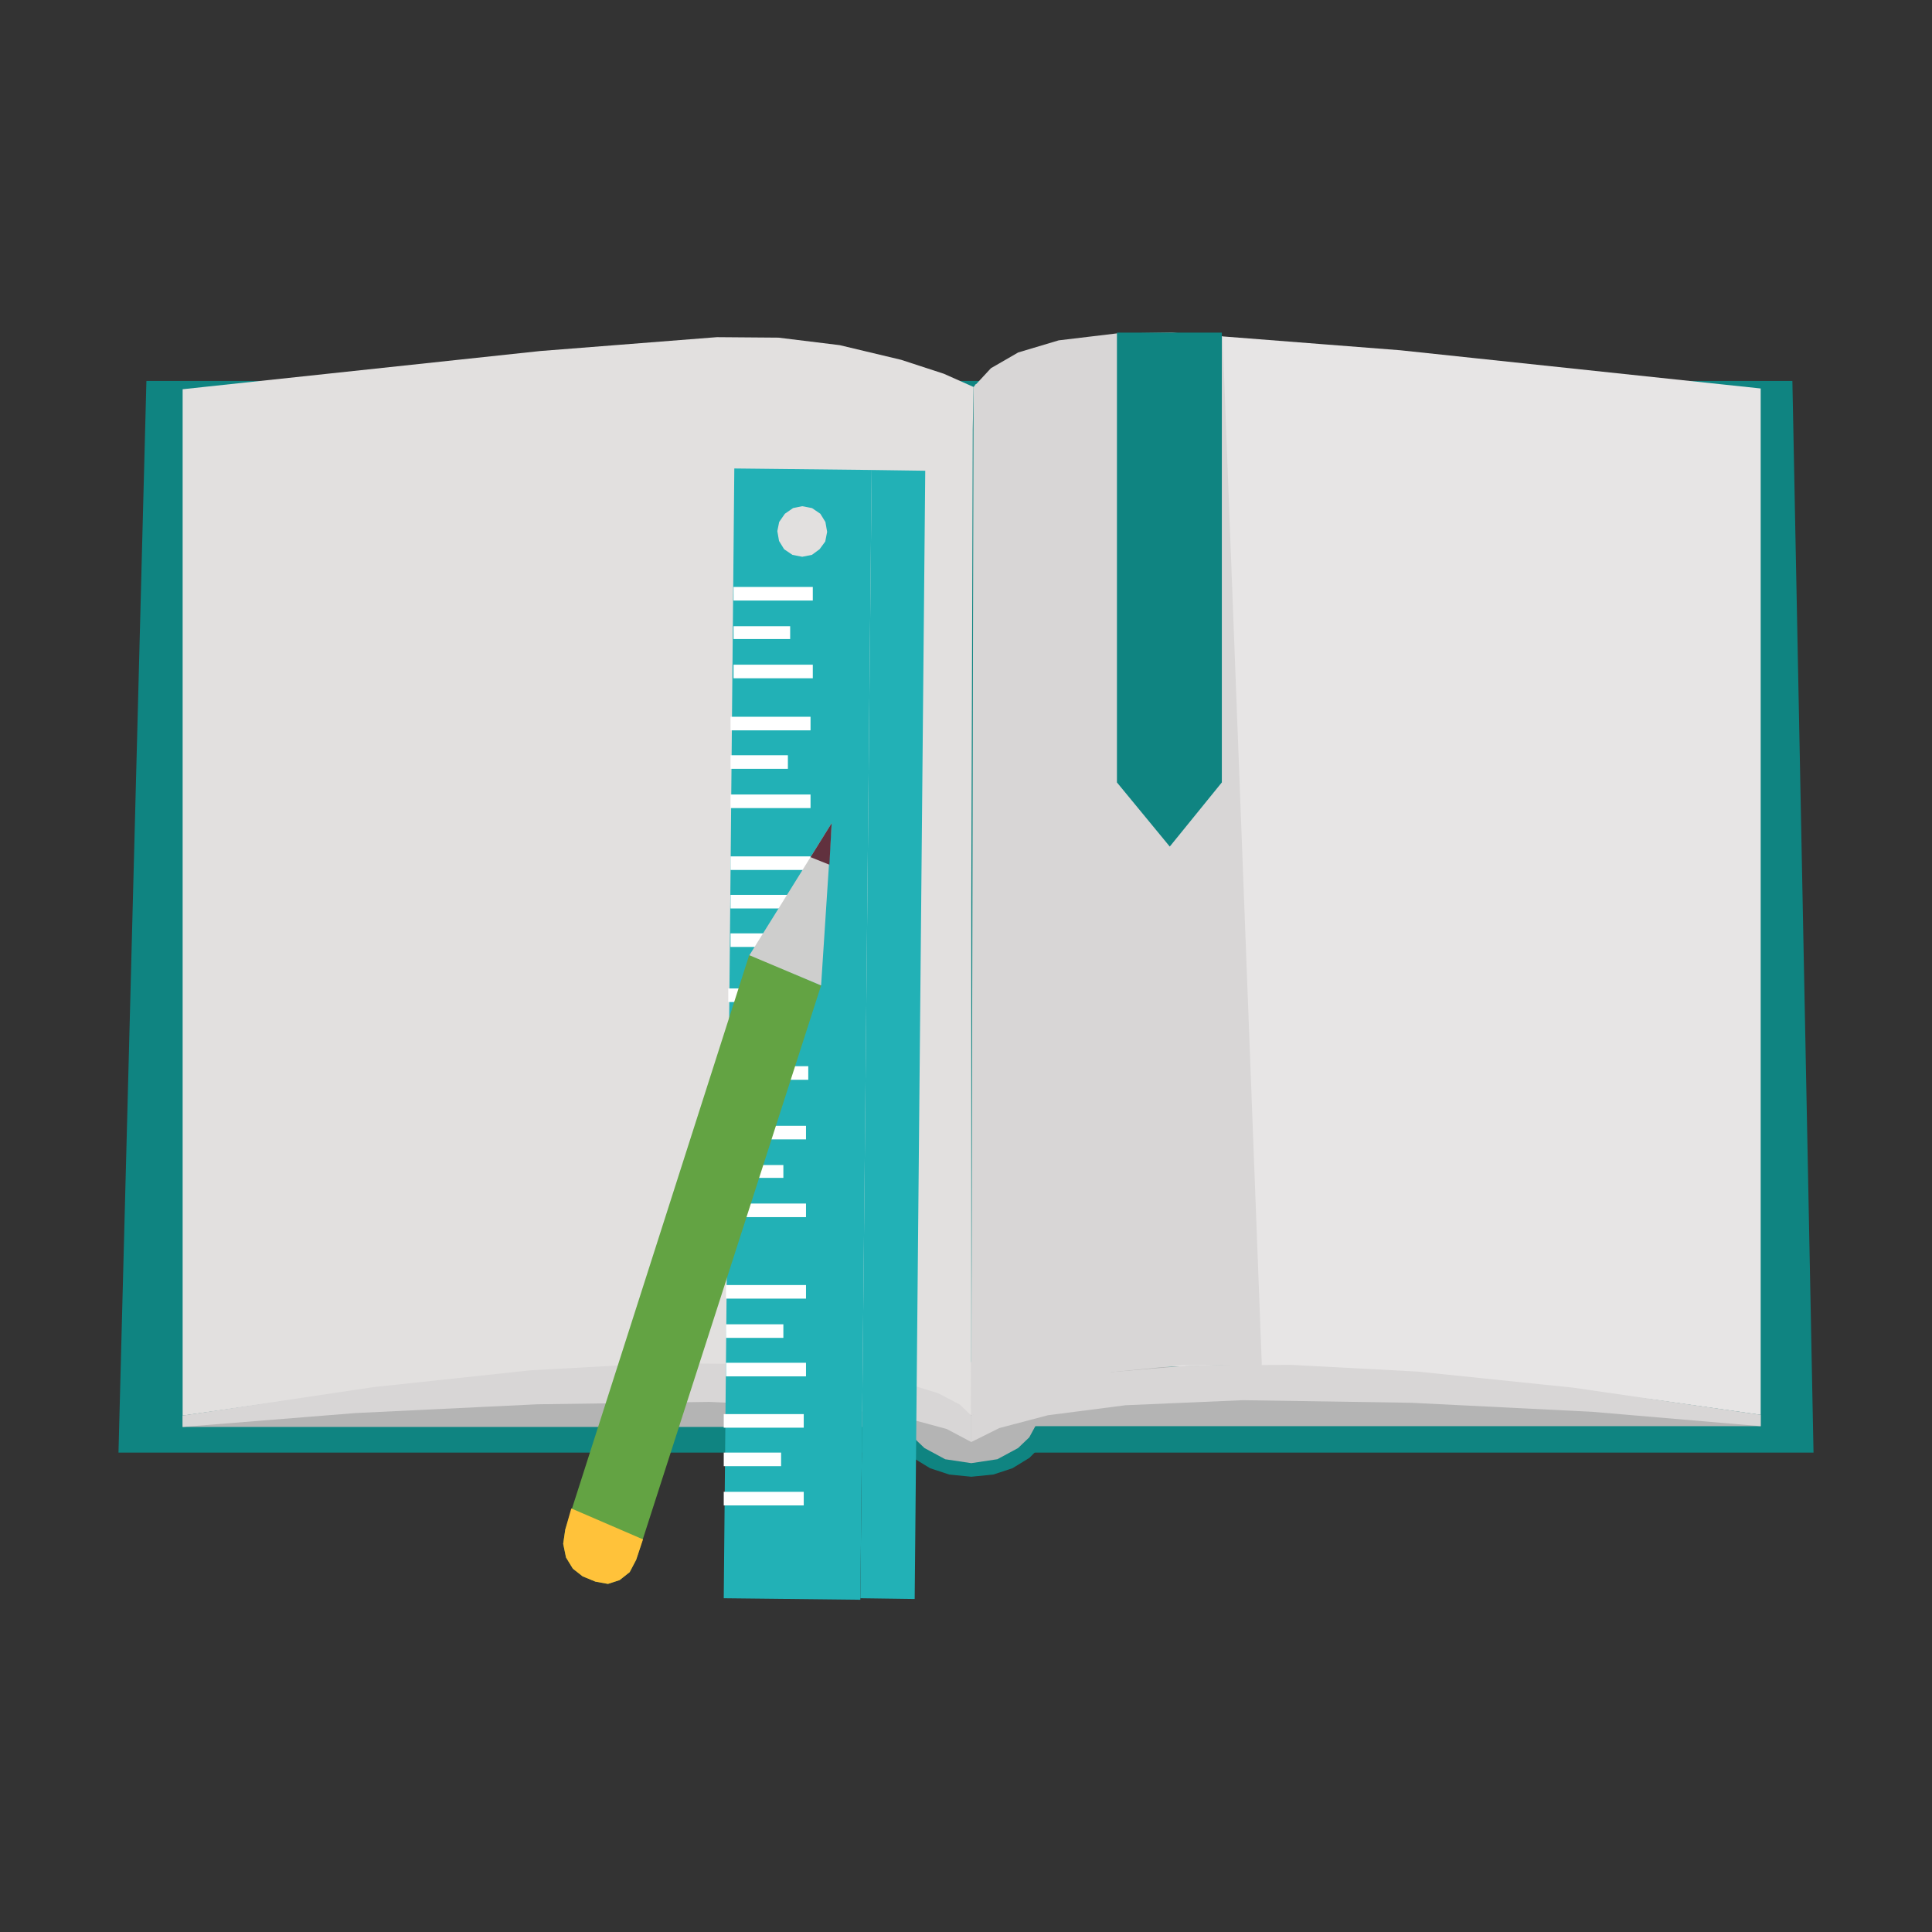 <?xml version="1.0" standalone="no"?><!DOCTYPE svg PUBLIC "-//W3C//DTD SVG 1.1//EN" "http://www.w3.org/Graphics/SVG/1.1/DTD/svg11.dtd"><svg height="1024" node-id="1" sillyvg="true" template-height="1024" template-width="1024" version="1.1" viewBox="0 0 1024 1024" width="1024" xmlns="http://www.w3.org/2000/svg" xmlns:xlink="http://www.w3.org/1999/xlink"><rect x="0" y="0" width="1024" height="1024" fill="#333333" stroke="none"/><defs node-id="160"></defs><g node-id="588"><g node-id="627"><g node-id="666"><path d="M 237.60 291.90 L 233.39 283.46 L 232.80 274.30 L 235.56 265.87 L 241.60 258.70 L 250.04 254.49 L 259.20 253.90 L 267.90 256.70 L 274.80 262.70 L 336.40 341.90 L 339.31 347.42 L 340.00 353.50 L 338.13 358.95 L 334.00 363.50 L 328.48 366.41 L 322.40 367.10 L 316.61 365.21 L 312.00 361.10 L 254.00 286.30 L 251.34 284.51 L 248.00 285.50 L 246.30 288.67 L 247.60 291.50 L 305.60 366.30 L 312.56 372.28 L 321.60 375.10 L 330.76 374.51 L 339.20 370.30 L 345.18 363.34 L 348.00 354.30 L 347.41 345.14 L 343.20 336.70 L 281.60 257.50 L 272.32 249.31 L 260.40 245.50 L 247.53 246.32 L 236.40 251.90 L 228.49 260.93 L 224.40 273.50 L 225.53 286.30 L 231.20 297.10 L 301.20 386.70 L 308.14 393.97 L 316.80 398.88 L 327.60 401.50 L 332.40 401.90 L 345.29 399.80 L 356.80 393.50 L 364.37 386.06 L 369.38 377.24 L 372.00 366.70 L 371.95 356.10 L 369.18 346.49 L 363.60 337.50 L 322.00 283.90 L 318.80 281.89 L 316.00 283.10 L 314.00 286.04 L 315.20 289.10 L 357.20 342.70 L 362.81 353.73 L 363.60 365.90 L 359.55 377.78 L 351.60 386.70 L 340.85 392.38 L 328.40 393.50 L 317.09 389.75 L 307.60 381.50 L 237.60 291.90 Z" fill="#d82426" fill-rule="nonzero" group-id="1,40,79" node-id="168" stroke="none" target-height="156.4" target-width="147.6" target-x="224.4" target-y="245.5"></path></g></g></g><g node-id="589"><g node-id="628"><g node-id="667"><path d="M 484.00 724.70 L 476.69 732.07 L 472.57 739.97 L 471.20 748.70 L 472.57 757.43 L 476.69 765.33 L 484.00 772.70 L 492.98 778.20 L 503.14 781.54 L 514.80 782.70 L 526.46 781.54 L 536.62 778.20 L 545.60 772.70 L 552.91 765.33 L 557.03 757.43 L 558.40 748.70 L 557.03 739.97 L 552.91 732.07 L 545.60 724.70 L 536.62 719.20 L 526.46 715.86 L 514.80 714.70 L 503.14 715.86 L 492.98 719.20 L 484.00 724.70 Z" fill="#0f8481" fill-rule="nonzero" group-id="2,41,80" node-id="179" stroke="none" target-height="68" target-width="87.2" target-x="471.2" target-y="714.7"></path></g></g></g><g node-id="590"><g node-id="629"><g node-id="668"><path d="M 961.20 769.90 L 950.00 201.90 L 77.60 201.90 L 62.80 769.90 L 961.20 769.90 Z" fill="#0f8481" fill-rule="nonzero" group-id="3,42,81" node-id="190" stroke="none" target-height="568" target-width="898.4" target-x="62.8" target-y="201.9"></path></g></g></g><g node-id="591"><g node-id="630"><g node-id="669"><path d="M 490.00 729.90 L 484.07 735.57 L 480.72 741.74 L 479.60 748.70 L 480.72 755.66 L 484.07 761.83 L 490.00 767.50 L 500.97 773.43 L 514.80 775.50 L 528.63 773.42 L 539.60 767.50 L 545.53 761.83 L 548.88 755.66 L 550.00 748.70 L 548.88 741.74 L 545.53 735.56 L 539.60 729.90 L 528.63 723.98 L 514.80 721.90 L 500.97 723.98 L 490.00 729.90 Z" fill="#b4b4b4" fill-rule="nonzero" group-id="4,43,82" node-id="201" stroke="none" target-height="53.6" target-width="70.4" target-x="479.6" target-y="721.9"></path></g></g></g><g node-id="592"><g node-id="631"><g node-id="670"><path d="M 648.00 178.30 L 615.66 178.53 L 584.13 182.40 L 553.20 189.90 L 516.80 203.90 L 517.09 226.29 L 516.40 477.50 L 514.80 749.90 L 536.00 739.10 L 565.32 730.09 L 598.00 725.10 L 648.17 723.54 L 717.47 726.01 L 810.40 733.90 L 877.28 741.93 L 933.20 749.90 L 933.20 205.90 L 742.21 185.65 L 648.00 178.30 Z" fill="#e7e5e5" fill-rule="nonzero" group-id="5,44,83" node-id="212" stroke="none" target-height="571.6" target-width="418.4" target-x="514.8" target-y="178.3"></path></g></g></g><g node-id="593"><g node-id="632"><g node-id="671"><path d="M 810.40 733.90 L 717.47 726.01 L 648.17 723.54 L 598.00 725.10 L 565.32 730.09 L 536.00 739.10 L 514.80 749.90 L 514.80 755.90 L 933.20 755.90 L 933.20 749.90 L 877.28 741.93 L 810.40 733.90 Z" fill="#b4b4b4" fill-rule="nonzero" group-id="6,45,84" node-id="223" stroke="none" target-height="32.36" target-width="418.4" target-x="514.8" target-y="723.54"></path></g></g></g><g node-id="594"><g node-id="633"><g node-id="672"><path d="M 477.60 190.70 L 445.08 182.94 L 412.61 178.96 L 380.00 178.70 L 286.34 186.05 L 96.80 206.30 L 96.80 750.30 L 152.67 742.33 L 219.20 734.30 L 311.84 726.42 L 381.19 723.94 L 431.60 725.50 L 464.28 730.49 L 493.60 739.50 L 506.62 745.37 L 514.80 750.30 L 514.80 478.30 L 515.58 227.46 L 516.00 205.10 L 500.26 198.10 L 477.60 190.70 Z" fill="#e2e0df" fill-rule="nonzero" group-id="7,46,85" node-id="234" stroke="none" target-height="571.6" target-width="419.2" target-x="96.8" target-y="178.7"></path></g></g></g><g node-id="595"><g node-id="634"><g node-id="673"><path d="M 96.80 750.30 L 96.80 756.30 L 514.80 756.30 L 514.80 750.30 L 506.62 745.37 L 493.60 739.50 L 464.28 730.49 L 431.60 725.50 L 381.19 723.94 L 311.84 726.42 L 219.20 734.30 L 152.67 742.33 L 96.80 750.30 Z" fill="#b4b4b4" fill-rule="nonzero" group-id="8,47,86" node-id="245" stroke="none" target-height="32.36" target-width="418" target-x="96.8" target-y="723.94"></path></g></g></g><g node-id="596"><g node-id="635"><g node-id="674"><path d="M 592.00 176.70 L 561.15 180.39 L 539.67 186.81 L 525.22 195.15 L 516.00 205.10 L 514.80 750.30 L 554.40 734.70 L 589.35 727.23 L 627.35 723.54 L 668.80 723.90 L 648.00 178.30 L 621.19 176.31 L 592.00 176.70 Z" fill="#d8d6d6" fill-rule="nonzero" group-id="9,48,87" node-id="256" stroke="none" target-height="573.99" target-width="154" target-x="514.8" target-y="176.31"></path></g></g></g><g node-id="597"><g node-id="636"><g node-id="675"><path d="M 647.60 176.30 L 592.00 176.30 L 592.00 414.70 L 620.00 448.70 L 647.60 414.70 L 647.60 176.30 Z" fill="#0f8481" fill-rule="nonzero" group-id="10,49,88" node-id="267" stroke="none" target-height="272.4" target-width="55.6" target-x="592" target-y="176.3"></path></g></g></g><g node-id="598"><g node-id="637"><g node-id="676"><path d="M 96.80 750.30 L 96.80 756.30 L 188.41 748.95 L 284.80 744.30 L 376.00 743.04 L 437.98 745.74 L 477.87 750.92 L 501.78 757.40 L 514.80 764.30 L 514.80 750.30 L 508.75 744.46 L 497.19 738.42 L 477.49 732.36 L 446.40 726.70 L 403.36 722.97 L 348.98 722.54 L 281.24 726.29 L 197.97 735.19 L 96.80 750.30 Z" fill="#d8d6d6" fill-rule="nonzero" group-id="11,50,89" node-id="278" stroke="none" target-height="41.76" target-width="418" target-x="96.8" target-y="722.54"></path></g></g></g><g node-id="599"><g node-id="638"><g node-id="677"><path d="M 514.80 750.30 L 514.80 764.30 L 529.67 756.90 L 555.42 750.11 L 596.63 744.80 L 658.73 742.13 L 748.00 743.50 L 843.75 748.27 L 933.20 755.90 L 933.20 749.90 L 833.68 735.47 L 751.26 726.96 L 683.78 723.38 L 629.18 723.83 L 585.60 727.50 L 551.03 733.98 L 528.40 741.90 L 514.80 750.30 Z" fill="#d8d6d6" fill-rule="nonzero" group-id="12,51,90" node-id="289" stroke="none" target-height="40.92" target-width="418.4" target-x="514.8" target-y="723.38"></path></g></g></g><g node-id="600"><g node-id="639"><g node-id="678"><path d="M 462.00 249.10 L 389.20 248.30 L 383.60 847.10 L 456.00 847.90 L 462.00 249.10 M 415.60 291.10 L 412.91 286.72 L 412.00 281.50 L 412.98 276.65 L 416.00 272.30 L 420.35 269.28 L 425.20 268.30 L 430.39 269.30 L 434.80 272.30 L 437.49 276.68 L 438.40 281.90 L 437.39 287.02 L 434.40 291.10 L 430.32 294.09 L 425.20 295.10 L 420.01 294.10 L 415.60 291.10 Z" fill="#22b1b6" fill-rule="nonzero" group-id="13,52,91" node-id="300" stroke="none" target-height="599.6" target-width="78.4" target-x="383.6" target-y="248.3"></path></g></g></g><g node-id="601"><g node-id="640"><g node-id="679"><path d="M 490.40 249.50 L 462.00 249.10 L 456.00 847.10 L 484.80 847.50 L 490.40 249.50 Z" fill="#22b1b6" fill-rule="nonzero" group-id="14,53,92" node-id="311" stroke="none" target-height="598.4" target-width="34.4" target-x="456" target-y="249.1"></path></g></g></g><g node-id="602"><g node-id="641"><g node-id="680"><path d="M 430.80 318.30 L 430.80 311.10 L 388.80 311.10 L 388.80 318.30 L 430.80 318.30 Z" fill="#ffffff" fill-rule="nonzero" group-id="15,54,93" node-id="322" stroke="none" target-height="7.2" target-width="42" target-x="388.8" target-y="311.1"></path></g></g></g><g node-id="603"><g node-id="642"><g node-id="681"><path d="M 418.80 338.70 L 418.80 331.90 L 388.80 331.90 L 388.80 338.70 L 418.80 338.70 Z" fill="#ffffff" fill-rule="nonzero" group-id="16,55,94" node-id="333" stroke="none" target-height="6.8" target-width="30" target-x="388.8" target-y="331.9"></path></g></g></g><g node-id="604"><g node-id="643"><g node-id="682"><path d="M 430.80 359.50 L 430.80 352.30 L 388.80 352.30 L 388.80 359.50 L 430.80 359.50 Z" fill="#ffffff" fill-rule="nonzero" group-id="17,56,95" node-id="344" stroke="none" target-height="7.2" target-width="42" target-x="388.8" target-y="352.3"></path></g></g></g><g node-id="605"><g node-id="644"><g node-id="683"><path d="M 429.60 387.10 L 429.60 379.90 L 387.20 379.90 L 387.20 387.10 L 429.60 387.10 Z" fill="#ffffff" fill-rule="nonzero" group-id="18,57,96" node-id="355" stroke="none" target-height="7.2" target-width="42.4" target-x="387.2" target-y="379.9"></path></g></g></g><g node-id="606"><g node-id="645"><g node-id="684"><path d="M 417.60 407.50 L 417.60 400.30 L 387.20 400.30 L 387.20 407.50 L 417.60 407.50 Z" fill="#ffffff" fill-rule="nonzero" group-id="19,58,97" node-id="366" stroke="none" target-height="7.2" target-width="30.4" target-x="387.2" target-y="400.3"></path></g></g></g><g node-id="607"><g node-id="646"><g node-id="685"><path d="M 429.60 428.30 L 429.60 421.10 L 387.20 421.10 L 387.20 428.30 L 429.60 428.30 Z" fill="#ffffff" fill-rule="nonzero" group-id="20,59,98" node-id="377" stroke="none" target-height="7.2" target-width="42.4" target-x="387.2" target-y="421.1"></path></g></g></g><g node-id="608"><g node-id="647"><g node-id="686"><path d="M 429.60 461.10 L 429.60 453.90 L 387.20 453.90 L 387.20 461.10 L 429.60 461.10 Z" fill="#ffffff" fill-rule="nonzero" group-id="21,60,99" node-id="388" stroke="none" target-height="7.2" target-width="42.4" target-x="387.2" target-y="453.9"></path></g></g></g><g node-id="609"><g node-id="648"><g node-id="687"><path d="M 417.60 481.50 L 417.60 474.30 L 387.20 474.30 L 387.20 481.50 L 417.60 481.50 Z" fill="#ffffff" fill-rule="nonzero" group-id="22,61,100" node-id="399" stroke="none" target-height="7.2" target-width="30.4" target-x="387.2" target-y="474.3"></path></g></g></g><g node-id="610"><g node-id="649"><g node-id="688"><path d="M 429.60 501.90 L 429.60 494.70 L 387.20 494.70 L 387.20 501.90 L 429.60 501.90 Z" fill="#ffffff" fill-rule="nonzero" group-id="23,62,101" node-id="410" stroke="none" target-height="7.2" target-width="42.4" target-x="387.2" target-y="494.7"></path></g></g></g><g node-id="611"><g node-id="650"><g node-id="689"><path d="M 428.40 531.10 L 428.40 523.90 L 386.00 523.90 L 386.00 531.10 L 428.40 531.10 Z" fill="#ffffff" fill-rule="nonzero" group-id="24,63,102" node-id="421" stroke="none" target-height="7.2" target-width="42.4" target-x="386" target-y="523.9"></path></g></g></g><g node-id="612"><g node-id="651"><g node-id="690"><path d="M 416.40 551.90 L 416.40 544.70 L 386.00 544.70 L 386.00 551.90 L 416.40 551.90 Z" fill="#ffffff" fill-rule="nonzero" group-id="25,64,103" node-id="432" stroke="none" target-height="7.2" target-width="30.4" target-x="386" target-y="544.7"></path></g></g></g><g node-id="613"><g node-id="652"><g node-id="691"><path d="M 428.40 572.30 L 428.40 565.10 L 386.00 565.10 L 386.00 572.30 L 428.40 572.30 Z" fill="#ffffff" fill-rule="nonzero" group-id="26,65,104" node-id="443" stroke="none" target-height="7.2" target-width="42.4" target-x="386" target-y="565.1"></path></g></g></g><g node-id="614"><g node-id="653"><g node-id="692"><path d="M 427.20 603.90 L 427.20 596.70 L 384.80 596.70 L 384.80 603.90 L 427.20 603.90 Z" fill="#ffffff" fill-rule="nonzero" group-id="27,66,105" node-id="454" stroke="none" target-height="7.2" target-width="42.4" target-x="384.8" target-y="596.7"></path></g></g></g><g node-id="615"><g node-id="654"><g node-id="693"><path d="M 415.20 624.30 L 415.20 617.50 L 384.80 617.50 L 384.80 624.30 L 415.20 624.30 Z" fill="#ffffff" fill-rule="nonzero" group-id="28,67,106" node-id="465" stroke="none" target-height="6.8" target-width="30.4" target-x="384.8" target-y="617.5"></path></g></g></g><g node-id="616"><g node-id="655"><g node-id="694"><path d="M 427.20 645.10 L 427.20 637.90 L 384.80 637.90 L 384.80 645.10 L 427.20 645.10 Z" fill="#ffffff" fill-rule="nonzero" group-id="29,68,107" node-id="476" stroke="none" target-height="7.2" target-width="42.4" target-x="384.8" target-y="637.9"></path></g></g></g><g node-id="617"><g node-id="656"><g node-id="695"><path d="M 427.20 688.30 L 427.20 681.10 L 384.80 681.10 L 384.80 688.30 L 427.20 688.30 Z" fill="#ffffff" fill-rule="nonzero" group-id="30,69,108" node-id="487" stroke="none" target-height="7.2" target-width="42.4" target-x="384.8" target-y="681.1"></path></g></g></g><g node-id="618"><g node-id="657"><g node-id="696"><path d="M 415.20 709.10 L 415.20 701.90 L 384.80 701.90 L 384.80 709.10 L 415.20 709.10 Z" fill="#ffffff" fill-rule="nonzero" group-id="31,70,109" node-id="498" stroke="none" target-height="7.2" target-width="30.4" target-x="384.8" target-y="701.9"></path></g></g></g><g node-id="619"><g node-id="658"><g node-id="697"><path d="M 427.20 729.50 L 427.20 722.30 L 384.80 722.30 L 384.80 729.50 L 427.20 729.50 Z" fill="#ffffff" fill-rule="nonzero" group-id="32,71,110" node-id="509" stroke="none" target-height="7.2" target-width="42.4" target-x="384.8" target-y="722.3"></path></g></g></g><g node-id="620"><g node-id="659"><g node-id="698"><path d="M 426.00 756.70 L 426.00 749.50 L 383.60 749.50 L 383.60 756.70 L 426.00 756.70 Z" fill="#ffffff" fill-rule="nonzero" group-id="33,72,111" node-id="520" stroke="none" target-height="7.2" target-width="42.4" target-x="383.6" target-y="749.5"></path></g></g></g><g node-id="621"><g node-id="660"><g node-id="699"><path d="M 414.00 777.10 L 414.00 769.90 L 383.60 769.90 L 383.60 777.10 L 414.00 777.10 Z" fill="#ffffff" fill-rule="nonzero" group-id="34,73,112" node-id="531" stroke="none" target-height="7.2" target-width="30.4" target-x="383.6" target-y="769.9"></path></g></g></g><g node-id="622"><g node-id="661"><g node-id="700"><path d="M 426.00 797.90 L 426.00 790.70 L 383.60 790.70 L 383.60 797.90 L 426.00 797.90 Z" fill="#ffffff" fill-rule="nonzero" group-id="35,74,113" node-id="542" stroke="none" target-height="7.2" target-width="42.4" target-x="383.6" target-y="790.7"></path></g></g></g><g node-id="623"><g node-id="662"><g node-id="701"><path d="M 435.20 522.30 L 397.20 505.90 L 299.60 810.70 L 298.50 818.23 L 300.00 825.50 L 303.64 831.45 L 308.80 835.50 L 315.60 838.30 L 322.24 839.50 L 328.40 837.50 L 333.74 833.28 L 337.20 826.70 L 435.20 522.30 Z" fill="#63a343" fill-rule="nonzero" group-id="36,75,114" node-id="553" stroke="none" target-height="333.6" target-width="136.7" target-x="298.5" target-y="505.9"></path></g></g></g><g node-id="624"><g node-id="663"><g node-id="702"><path d="M 302.80 799.50 L 299.60 810.70 L 298.50 818.23 L 300.00 825.50 L 303.64 831.45 L 308.80 835.50 L 315.60 838.30 L 322.24 839.50 L 328.40 837.50 L 333.74 833.28 L 337.20 826.70 L 340.80 815.90 L 302.80 799.50 Z" fill="#ffc23a" fill-rule="nonzero" group-id="37,76,115" node-id="564" stroke="none" target-height="40" target-width="42.3" target-x="298.5" target-y="799.5"></path></g></g></g><g node-id="625"><g node-id="664"><g node-id="703"><path d="M 397.20 506.30 L 435.20 522.30 L 440.80 436.30 L 397.20 506.30 Z" fill="#cececd" fill-rule="nonzero" group-id="38,77,116" node-id="575" stroke="none" target-height="86" target-width="43.6" target-x="397.2" target-y="436.3"></path></g></g></g><path d="M 429.60 454.30 L 439.60 458.30 L 440.80 436.30 L 429.60 454.30 Z" fill="#61313e" fill-rule="nonzero" group-id="39,78,117" node-id="586" stroke="none" target-height="22" target-width="11.2" target-x="429.6" target-y="436.3"></path></svg>
